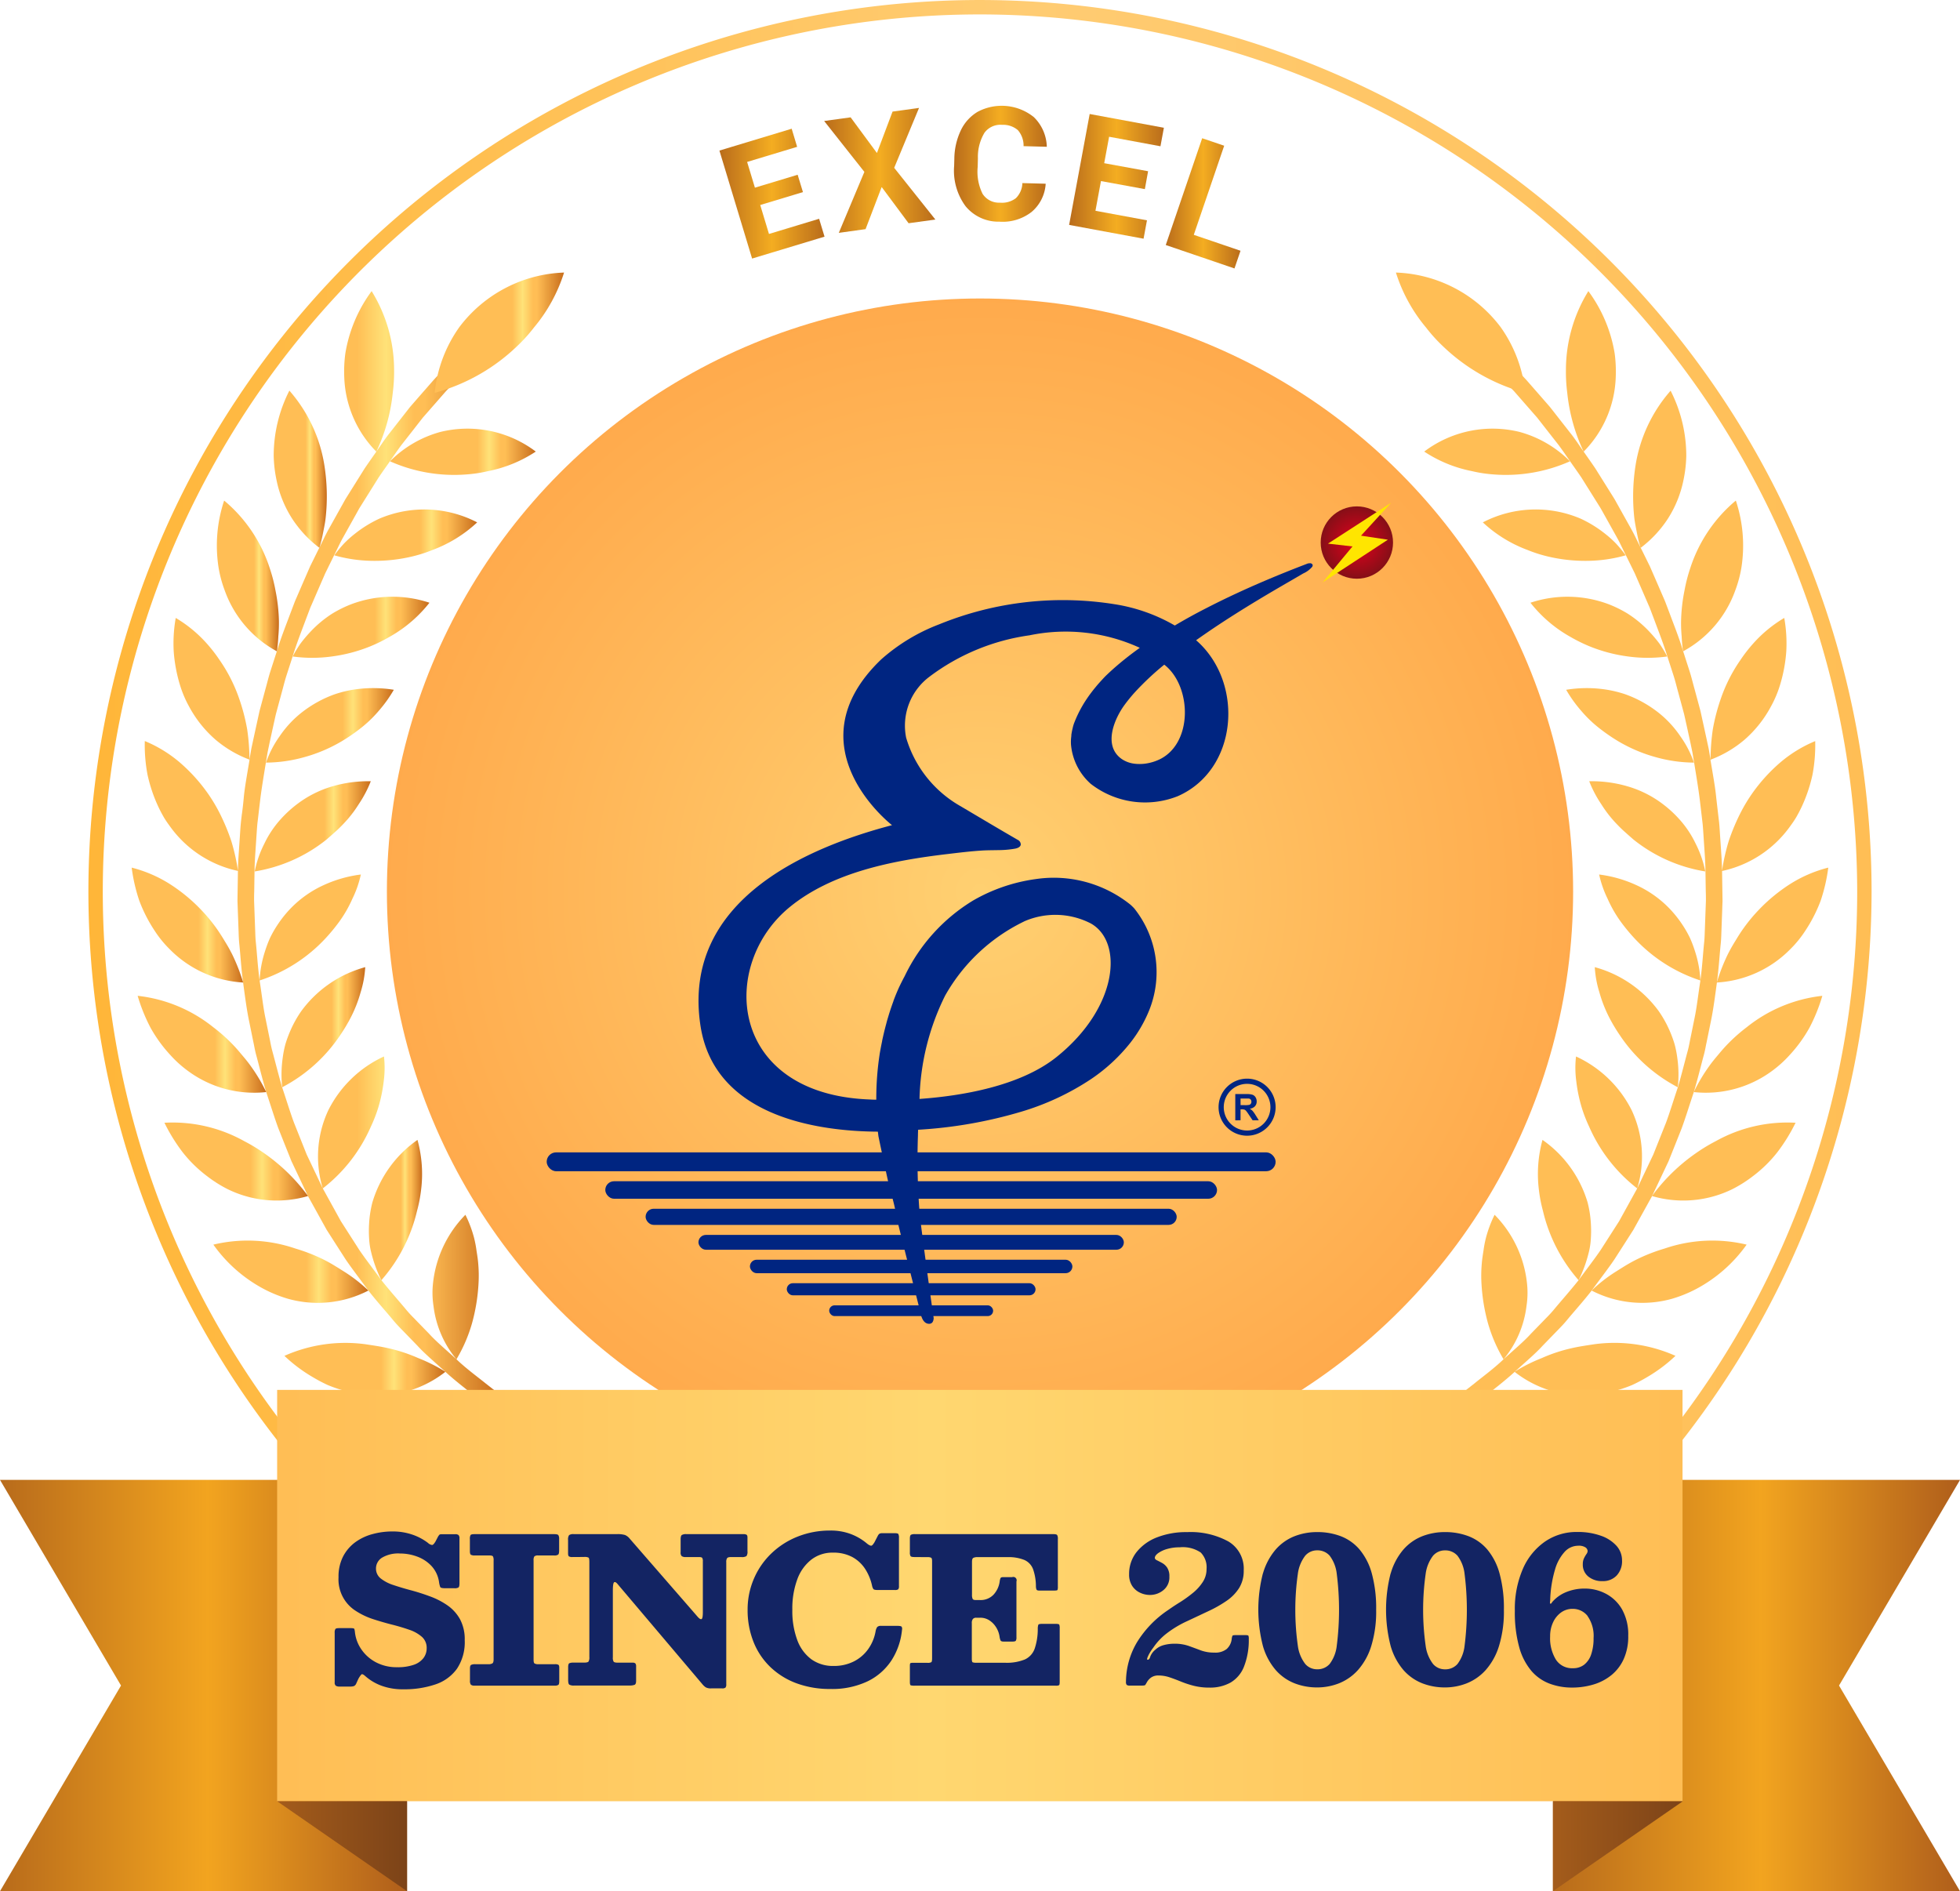 <svg xmlns="http://www.w3.org/2000/svg" xmlns:xlink="http://www.w3.org/1999/xlink" width="97.419" height="94" viewBox="0 0 97.419 94">
  <defs>
    <linearGradient id="linear-gradient" y1="0.5" x2="1" y2="0.5" gradientUnits="objectBoundingBox">
      <stop offset="0" stop-color="#ffbe55"/>
      <stop offset="0.46" stop-color="#ffbe55"/>
      <stop offset="0.6" stop-color="#ffbe55"/>
      <stop offset="0.68" stop-color="#ffe278"/>
      <stop offset="0.76" stop-color="#ffbe55"/>
      <stop offset="0.79" stop-color="#ffbe55"/>
      <stop offset="1" stop-color="#c86d1b"/>
    </linearGradient>
    <linearGradient id="linear-gradient-17" x1="5.249" y1="0.5" x2="6.249" y2="0.5" xlink:href="#linear-gradient"/>
    <linearGradient id="linear-gradient-18" x1="2.141" y1="0.5" x2="3.141" y2="0.5" xlink:href="#linear-gradient"/>
    <linearGradient id="linear-gradient-19" x1="4.492" y1="0.5" x2="5.492" y2="0.5" xlink:href="#linear-gradient"/>
    <linearGradient id="linear-gradient-20" x1="17.086" y1="0.5" x2="18.086" y2="0.5" xlink:href="#linear-gradient"/>
    <linearGradient id="linear-gradient-21" x1="4.089" y1="0.5" x2="5.089" y2="0.5" xlink:href="#linear-gradient"/>
    <linearGradient id="linear-gradient-22" x1="4.032" y1="0.5" x2="5.032" y2="0.5" xlink:href="#linear-gradient"/>
    <linearGradient id="linear-gradient-23" x1="9.094" y1="0.5" x2="10.094" y2="0.5" xlink:href="#linear-gradient"/>
    <linearGradient id="linear-gradient-24" x1="4.39" y1="0.5" x2="5.39" y2="0.5" xlink:href="#linear-gradient"/>
    <linearGradient id="linear-gradient-25" x1="6.375" y1="0.5" x2="7.375" y2="0.5" xlink:href="#linear-gradient"/>
    <linearGradient id="linear-gradient-26" x1="6.059" y1="0.5" x2="7.059" y2="0.5" xlink:href="#linear-gradient"/>
    <linearGradient id="linear-gradient-27" x1="9.841" y1="0.5" x2="10.841" y2="0.5" xlink:href="#linear-gradient"/>
    <linearGradient id="linear-gradient-28" x1="13.426" y1="0.5" x2="14.426" y2="0.5" xlink:href="#linear-gradient"/>
    <linearGradient id="linear-gradient-29" x1="6.119" y1="0.5" x2="7.119" y2="0.5" xlink:href="#linear-gradient"/>
    <linearGradient id="linear-gradient-30" x1="7.143" y1="0.5" x2="8.143" y2="0.5" xlink:href="#linear-gradient"/>
    <linearGradient id="linear-gradient-31" x1="6.482" y1="0.5" x2="7.482" y2="0.5" xlink:href="#linear-gradient"/>
    <linearGradient id="linear-gradient-32" x1="8.606" y1="0.5" x2="9.606" y2="0.5" xlink:href="#linear-gradient"/>
    <radialGradient id="radial-gradient" cx="0.5" cy="0.5" r="0.5" gradientTransform="translate(0)" gradientUnits="objectBoundingBox">
      <stop offset="0" stop-color="#ffd071"/>
      <stop offset="1" stop-color="#ffaa4c"/>
    </radialGradient>
    <linearGradient id="linear-gradient-33" y1="0.5" x2="1" y2="0.5" gradientUnits="objectBoundingBox">
      <stop offset="0" stop-color="#ffb639"/>
      <stop offset="0.526" stop-color="#ffcc73"/>
      <stop offset="1" stop-color="#ffbe55"/>
    </linearGradient>
    <linearGradient id="linear-gradient-34" y1="0.5" x2="1" y2="0.5" gradientUnits="objectBoundingBox">
      <stop offset="0" stop-color="#b96c1b"/>
      <stop offset="0.5" stop-color="#f4ad21"/>
      <stop offset="1" stop-color="#b96c1b"/>
    </linearGradient>
    <linearGradient id="linear-gradient-39" y1="0.5" x2="1" y2="0.5" gradientUnits="objectBoundingBox">
      <stop offset="0" stop-color="#b86b1b"/>
      <stop offset="0.511" stop-color="#f2a41f"/>
      <stop offset="1" stop-color="#af5e1b"/>
    </linearGradient>
    <linearGradient id="linear-gradient-41" y1="0.5" x2="1" y2="0.5" gradientUnits="objectBoundingBox">
      <stop offset="0" stop-color="#ffbe55"/>
      <stop offset="0.465" stop-color="#ffd770"/>
      <stop offset="1" stop-color="#ffbe55"/>
    </linearGradient>
    <linearGradient id="linear-gradient-42" y1="0.5" x2="1" y2="0.5" gradientUnits="objectBoundingBox">
      <stop offset="0" stop-color="#a45c1b"/>
      <stop offset="1" stop-color="#7c4318"/>
    </linearGradient>
    <radialGradient id="radial-gradient-2" cx="0.5" cy="0.5" r="0.5" gradientUnits="objectBoundingBox">
      <stop offset="0" stop-color="#e4001d"/>
      <stop offset="1" stop-color="#850f17"/>
    </radialGradient>
  </defs>
  <g id="Group_890" data-name="Group 890" transform="translate(-285.075 -166.536)">
    <g id="Group_891" data-name="Group 891" transform="translate(291.62 180.083)">
      <g id="Group_890-2" data-name="Group 890" transform="translate(0 0.928)">
        <path id="Path_1327" data-name="Path 1327" d="M330.786,355.087a5.521,5.521,0,0,0,1.736-.92,8.175,8.175,0,0,0-1.351-.68A7.831,7.831,0,0,0,329.7,353c-.371-.088-.76-.141-1.138-.2a7.449,7.449,0,0,0-4.043.575,7.55,7.55,0,0,0,1.395,1.049,7.889,7.889,0,0,0,.755.4,6.416,6.416,0,0,0,.807.277,6.645,6.645,0,0,0,1.191.219A5.247,5.247,0,0,0,330.786,355.087Z" transform="translate(-316.927 -300.459)" fill="url(#linear-gradient)"/>
        <path id="Path_1328" data-name="Path 1328" d="M320.645,260a7.547,7.547,0,0,0,.773-1.787,9.255,9.255,0,0,0,.322-1.941,6.806,6.806,0,0,0-.012-1.019c-.017-.226-.052-.44-.086-.656a5.77,5.77,0,0,0-.122-.637,6.049,6.049,0,0,0-.43-1.143,5.711,5.711,0,0,0-1.617,3.473,4.279,4.279,0,0,0,.032,1.063A5.09,5.09,0,0,0,320.645,260c-.5-.457-1.021-.894-1.362-1.273l-.591-.608-.162-.167a6.043,6.043,0,0,1-.414-.453c-.324-.391-.778-.9-1.2-1.43-.4-.548-.815-1.084-1.1-1.505l-.457-.713-.457-.713-.9-1.631a7.865,7.865,0,0,0,2.388-3.068,7.167,7.167,0,0,0,.373-.962,7.523,7.523,0,0,0,.266-1.287,4.985,4.985,0,0,0,.014-1.241,5.806,5.806,0,0,0-2.764,2.667,5.421,5.421,0,0,0-.278,3.89l-.8-1.685-.314-.787-.314-.788c-.179-.476-.376-1.126-.593-1.769-.191-.651-.352-1.311-.487-1.8-.066-.246-.1-.456-.13-.6l-.047-.229-.169-.832c-.106-.5-.18-1.174-.286-1.845a7.737,7.737,0,0,0,3.282-2.1,9.036,9.036,0,0,0,.661-.8,6.143,6.143,0,0,0,.668-1.159,5.31,5.31,0,0,0,.422-1.207,6.277,6.277,0,0,0-1.851.528,5.388,5.388,0,0,0-1.625,1.142,5.7,5.7,0,0,0-.671.838,5.572,5.572,0,0,0-.367.643,6.109,6.109,0,0,0-.256.681,5.554,5.554,0,0,0-.263,1.435h0c-.091-.673-.13-1.353-.183-1.859-.028-.253-.03-.466-.036-.614l-.009-.233-.031-.849-.015-.412c0-.146,0-.3.007-.459.005-.319.01-.659.015-1s.024-.679.046-1,.041-.615.058-.869.031-.466.052-.614l.027-.232s.039-.338.1-.845.172-1.177.282-1.848l.083-.5.1-.481.186-.851c.056-.249.1-.458.135-.6l.061-.226.222-.821c.07-.245.137-.536.234-.839l.307-.951c.2-.652.451-1.283.628-1.762l.218-.577c.052-.139.09-.216.09-.216l.338-.78.348-.8.442-.9c.154-.3.293-.614.45-.892l.424-.761.3-.538c.072-.13.116-.2.116-.2l.451-.72.462-.738c.177-.265.376-.54.57-.82s.386-.56.576-.815l.537-.685.523-.669.559-.639.573-.655c.214-.236,1.848-1.84,2.036-2.012l.627-.571-.539-.627-.644.586-.66.6c-.235.226-.474.48-.719.727s-.492.494-.711.736l-.587.671-.572.656-.536.685-.549.7c-.2.261-.389.55-.59.834a8.951,8.951,0,0,0,.817-2.931,8.17,8.17,0,0,0,.065-1.137,7.464,7.464,0,0,0-1.115-3.911,7.154,7.154,0,0,0-1.308,3.1,6.752,6.752,0,0,0-.052,1.2,5.518,5.518,0,0,0,1.594,3.678c-.2.286-.4.568-.583.839l-.473.755-.461.737s-.045.074-.118.208l-.307.55-.434.778c-.16.284-.3.6-.46.911l-.452.916-.356.816-.346.8s-.038.079-.091.221l-.223.589c-.181.489-.441,1.134-.641,1.8l-.313.972c-.1.31-.169.607-.24.857l-.227.839-.062.231c-.039.147-.081.36-.138.614l-.19.87-.105.491-.086.512h0a10.741,10.741,0,0,0-.114-1.5,9.659,9.659,0,0,0-.386-1.493,7.8,7.8,0,0,0-1-1.976,7.322,7.322,0,0,0-.633-.812,6.484,6.484,0,0,0-1.532-1.259,7.211,7.211,0,0,0-.1,1.673,7.547,7.547,0,0,0,.3,1.626,5.5,5.5,0,0,0,.461,1.1,5.861,5.861,0,0,0,1.308,1.645,5.7,5.7,0,0,0,1.7,1c-.113.686-.241,1.369-.288,1.889s-.1.863-.1.863-.01.086-.028.237-.037.367-.053.628-.038.564-.059.889-.049.672-.047,1.02h0a10.221,10.221,0,0,0-.328-1.466,10.38,10.38,0,0,0-.594-1.423,8.031,8.031,0,0,0-.589-.977,8.429,8.429,0,0,0-1.421-1.555,6.523,6.523,0,0,0-1.7-1.031,7.923,7.923,0,0,0,.135,1.673,7.6,7.6,0,0,0,.528,1.573c.084.179.175.355.273.525s.218.337.337.5a5.593,5.593,0,0,0,3.356,2.185c-.005.348-.011.7-.016,1.021l-.007.47c.006.149.011.29.015.421l.032.869.009.239c.006.152.009.37.037.629.053.519.094,1.214.187,1.9s.185,1.38.293,1.891l.174.853.048.235c.034.148.066.364.134.616.137.5.3,1.181.5,1.849.222.66.426,1.327.609,1.816l.322.81.324.809.82,1.733.929,1.677.47.734.471.733c.292.434.72.986,1.13,1.549.429.55.9,1.069,1.23,1.471.165.2.32.357.426.466l.167.172.607.625c.351.389.885.839,1.4,1.309s1.071.891,1.479,1.218l.686.537.488-.668-.667-.523C321.687,260.868,321.136,260.469,320.645,260Z" transform="translate(-304.503 -206.913)" fill="url(#linear-gradient)"/>
        <path id="Path_1329" data-name="Path 1329" d="M320.517,339.672q-.334-.191-.695-.353a8.729,8.729,0,0,0-1.088-.4,7.311,7.311,0,0,0-4.076-.194,7.227,7.227,0,0,0,2.584,2.244,6.56,6.56,0,0,0,1.121.446,5.488,5.488,0,0,0,4-.408,7.525,7.525,0,0,0-1.189-.93C320.952,339.938,320.738,339.8,320.517,339.672Z" transform="translate(-310.598 -291.337)" fill="url(#linear-gradient)"/>
        <path id="Path_1330" data-name="Path 1330" d="M338.814,327.087a6.4,6.4,0,0,0-.176-2.511,5.8,5.8,0,0,0-2.242,3.111,5.375,5.375,0,0,0-.162,1.045,5.9,5.9,0,0,0,0,.734,3.585,3.585,0,0,0,.109.721,6.59,6.59,0,0,0,.5,1.363,7.968,7.968,0,0,0,1.775-3.456A6.9,6.9,0,0,0,338.814,327.087Z" transform="translate(-324.433 -282.394)" fill="url(#linear-gradient)"/>
        <path id="Path_1331" data-name="Path 1331" d="M315.011,325.814a9.253,9.253,0,0,0-2.179-2.126,8.488,8.488,0,0,0-.989-.6,7.3,7.3,0,0,0-3.969-.916,8.793,8.793,0,0,0,.907,1.468,6.52,6.52,0,0,0,1.212,1.186,6.4,6.4,0,0,0,1.014.642A5.528,5.528,0,0,0,315.011,325.814Z" transform="translate(-306.246 -280.842)" fill="url(#linear-gradient)"/>
        <path id="Path_1332" data-name="Path 1332" d="M309.3,307.488a7.7,7.7,0,0,0-.519-.574,8.277,8.277,0,0,0-.867-.756,7.27,7.27,0,0,0-3.754-1.557,8.649,8.649,0,0,0,.638,1.582,6.989,6.989,0,0,0,.988,1.362,5.736,5.736,0,0,0,.889.8,5.536,5.536,0,0,0,3.876,1.04,8.6,8.6,0,0,0-.77-1.294C309.634,307.884,309.466,307.684,309.3,307.488Z" transform="translate(-303.863 -269.58)" fill="url(#linear-gradient)"/>
        <path id="Path_1333" data-name="Path 1333" d="M327.031,303.991a8.347,8.347,0,0,0,.528-.889,6.713,6.713,0,0,0,.48-1.237,5.182,5.182,0,0,0,.226-1.24,5.836,5.836,0,0,0-3.173,2.178,5.57,5.57,0,0,0-.526.931,6.034,6.034,0,0,0-.26.692,5.036,5.036,0,0,0-.143.712,5.9,5.9,0,0,0-.025,1.457A7.817,7.817,0,0,0,327.031,303.991Z" transform="translate(-316.657 -267.029)" fill="url(#linear-gradient)"/>
        <path id="Path_1334" data-name="Path 1334" d="M304.471,289.959a5.439,5.439,0,0,0,.752.924,5.563,5.563,0,0,0,3.651,1.654,9.464,9.464,0,0,0-.547-1.4q-.171-.341-.379-.672c-.132-.22-.268-.437-.421-.648a8.087,8.087,0,0,0-.731-.881,8.386,8.386,0,0,0-1.631-1.334,6.553,6.553,0,0,0-1.833-.776,8.542,8.542,0,0,0,.379,1.646A7.439,7.439,0,0,0,304.471,289.959Z" transform="translate(-303.332 -258.177)" fill="url(#linear-gradient)"/>
        <path id="Path_1335" data-name="Path 1335" d="M324.338,277.4q.2-.175.375-.357a6.022,6.022,0,0,0,.838-1.057,5.811,5.811,0,0,0,.6-1.142,6.315,6.315,0,0,0-1.912.255,5.374,5.374,0,0,0-1.773.9,5.776,5.776,0,0,0-.792.731,5.037,5.037,0,0,0-.814,1.218,5.3,5.3,0,0,0-.478,1.379,7.661,7.661,0,0,0,3.565-1.582C324.082,277.628,324.212,277.514,324.338,277.4Z" transform="translate(-314.267 -250.488)" fill="url(#linear-gradient)"/>
        <path id="Path_1336" data-name="Path 1336" d="M325.709,264.582a8.877,8.877,0,0,0,.859-.584,6.093,6.093,0,0,0,.987-.93,6.6,6.6,0,0,0,.751-1.049,6.327,6.327,0,0,0-1.931-.018,5.821,5.821,0,0,0-.965.227,5.644,5.644,0,0,0-.915.41,5.813,5.813,0,0,0-.892.611,5.248,5.248,0,0,0-.979,1.09,5.152,5.152,0,0,0-.671,1.3,7.248,7.248,0,0,0,1.922-.277A7.6,7.6,0,0,0,325.709,264.582Z" transform="translate(-315.277 -242.209)" fill="url(#linear-gradient)"/>
        <path id="Path_1337" data-name="Path 1337" d="M318.23,241.928a8.578,8.578,0,0,0-.173-1.533,7.888,7.888,0,0,0-.284-1.1,7.3,7.3,0,0,0-2.265-3.359,7.084,7.084,0,0,0-.282,3.3,5.926,5.926,0,0,0,.305,1.152,5.571,5.571,0,0,0,2.6,3.042c.036-.246.059-.5.07-.747A7.179,7.179,0,0,0,318.23,241.928Z" transform="translate(-310.912 -225.531)" fill="url(#linear-gradient)"/>
        <path id="Path_1338" data-name="Path 1338" d="M325.6,227.047a9.9,9.9,0,0,0-.067-2.675A7.366,7.366,0,0,0,323.8,220.7a7.126,7.126,0,0,0-.779,3.238,6.45,6.45,0,0,0,.136,1.189,5.61,5.61,0,0,0,.789,1.95,5.74,5.74,0,0,0,1.347,1.437,7.331,7.331,0,0,0,.178-.729C325.518,227.541,325.571,227.3,325.6,227.047Z" transform="translate(-315.962 -215.76)" fill="url(#linear-gradient)"/>
        <path id="Path_1339" data-name="Path 1339" d="M328.6,249.629a5.846,5.846,0,0,0-.972.477,5.649,5.649,0,0,0-1.121.942,6.651,6.651,0,0,0-.471.565,6.506,6.506,0,0,0-.375.624,7.147,7.147,0,0,0,1.94,0,7.742,7.742,0,0,0,1.929-.509,7.823,7.823,0,0,0,.929-.458,6.669,6.669,0,0,0,2-1.705A5.82,5.82,0,0,0,328.6,249.629Z" transform="translate(-317.659 -234.082)" fill="url(#linear-gradient)"/>
        <path id="Path_1340" data-name="Path 1340" d="M343,228.234a6.522,6.522,0,0,0,1.012-.157,6.6,6.6,0,0,0,2.387-.975,5.632,5.632,0,0,0-4.745-.975,5.622,5.622,0,0,0-2.5,1.458A7.838,7.838,0,0,0,343,228.234Z" transform="translate(-326.314 -219.132)" fill="url(#linear-gradient)"/>
        <path id="Path_1341" data-name="Path 1341" d="M338.525,237.809a5.7,5.7,0,0,0-4.852-.189,5.931,5.931,0,0,0-1.243.769,5,5,0,0,0-.544.493,6.707,6.707,0,0,0-.462.564,7.2,7.2,0,0,0,1.922.275,8.065,8.065,0,0,0,1.978-.224,6.837,6.837,0,0,0,.981-.317A6.63,6.63,0,0,0,338.525,237.809Z" transform="translate(-321.353 -226.32)" fill="url(#linear-gradient)"/>
      </g>
      <path id="Path_1342" data-name="Path 1342" d="M349.439,207.98a7.846,7.846,0,0,0,.83-.919,7.986,7.986,0,0,0,1.5-2.736,6.813,6.813,0,0,0-5.2,2.705,6.807,6.807,0,0,0-1.231,3.274A9.483,9.483,0,0,0,349.439,207.98Z" transform="translate(-330.278 -204.325)" fill="url(#linear-gradient)"/>
    </g>
    <g id="Group_893" data-name="Group 893" transform="translate(354.46 180.083)">
      <g id="Group_892" data-name="Group 892" transform="translate(1.405 0.928)">
        <path id="Path_1343" data-name="Path 1343" d="M496.791,355.087a5.52,5.52,0,0,1-1.736-.92,8.173,8.173,0,0,1,1.351-.68,7.832,7.832,0,0,1,1.467-.488c.371-.088.76-.141,1.138-.2a7.449,7.449,0,0,1,4.043.575,7.552,7.552,0,0,1-1.395,1.049,7.89,7.89,0,0,1-.755.4,6.409,6.409,0,0,1-.807.277,6.645,6.645,0,0,1-1.191.219A5.246,5.246,0,0,1,496.791,355.087Z" transform="translate(-490.567 -300.459)" fill="url(#linear-gradient-17)"/>
        <path id="Path_1344" data-name="Path 1344" d="M489.717,260a7.547,7.547,0,0,1-.773-1.787,9.255,9.255,0,0,1-.322-1.941,6.806,6.806,0,0,1,.012-1.019c.017-.226.052-.44.086-.656a5.756,5.756,0,0,1,.122-.637,6.045,6.045,0,0,1,.43-1.143,5.711,5.711,0,0,1,1.617,3.473,4.279,4.279,0,0,1-.032,1.063A5.09,5.09,0,0,1,489.717,260c.5-.457,1.021-.894,1.362-1.273l.591-.608.162-.167a6.069,6.069,0,0,0,.414-.453c.324-.391.778-.9,1.2-1.43.4-.548.815-1.084,1.1-1.505l.457-.713.457-.713.9-1.631a7.865,7.865,0,0,1-2.388-3.068,7.167,7.167,0,0,1-.373-.962,7.523,7.523,0,0,1-.266-1.287,4.985,4.985,0,0,1-.014-1.241,5.806,5.806,0,0,1,2.764,2.667,5.422,5.422,0,0,1,.278,3.89l.8-1.685.314-.787.314-.788c.179-.476.376-1.126.593-1.769.191-.651.352-1.311.487-1.8.066-.246.1-.456.13-.6l.047-.229.169-.832c.106-.5.18-1.174.286-1.845a7.737,7.737,0,0,1-3.282-2.1,9.015,9.015,0,0,1-.661-.8,6.143,6.143,0,0,1-.668-1.159,5.31,5.31,0,0,1-.422-1.207,6.278,6.278,0,0,1,1.851.528,5.387,5.387,0,0,1,1.625,1.142,5.712,5.712,0,0,1,.671.838,5.581,5.581,0,0,1,.367.643,6.121,6.121,0,0,1,.256.681,5.552,5.552,0,0,1,.263,1.435h0c.091-.673.13-1.353.183-1.859.028-.253.03-.466.036-.614l.009-.233.031-.849.015-.412c0-.146,0-.3-.007-.459-.005-.319-.01-.659-.015-1s-.024-.679-.046-1-.041-.615-.058-.869-.031-.466-.052-.614l-.027-.232s-.039-.338-.1-.845-.172-1.177-.282-1.848l-.083-.5-.1-.481-.186-.851c-.056-.249-.1-.458-.135-.6l-.061-.226-.222-.821c-.07-.245-.137-.536-.234-.839l-.307-.951c-.2-.652-.451-1.283-.628-1.762l-.218-.577c-.052-.139-.09-.216-.09-.216l-.338-.78-.348-.8-.442-.9c-.154-.3-.293-.614-.45-.892l-.424-.761-.3-.538c-.072-.13-.116-.2-.116-.2l-.451-.72-.462-.738c-.177-.265-.376-.54-.57-.82s-.386-.56-.576-.815l-.537-.685-.523-.669-.559-.639-.573-.655c-.214-.236-1.848-1.84-2.036-2.012l-.627-.571.539-.627.644.586.66.6c.235.226.474.48.719.727s.492.494.711.736l.587.671.572.656.536.685.549.7c.2.261.389.55.59.834a8.951,8.951,0,0,1-.817-2.931,8.17,8.17,0,0,1-.065-1.137,7.464,7.464,0,0,1,1.115-3.911,7.154,7.154,0,0,1,1.308,3.1,6.746,6.746,0,0,1,.052,1.2,5.517,5.517,0,0,1-1.594,3.678c.2.286.4.568.583.839l.473.755.461.737s.045.074.118.208l.307.55.434.778c.16.284.3.6.46.911l.452.916.356.816.346.8s.038.079.091.221l.223.589c.181.489.441,1.134.641,1.8l.313.972c.1.31.169.607.24.857l.227.839.062.231c.039.147.081.36.138.614l.19.87.105.491.086.512h0a10.75,10.75,0,0,1,.114-1.5,9.666,9.666,0,0,1,.386-1.493,7.8,7.8,0,0,1,1-1.976,7.322,7.322,0,0,1,.633-.812,6.484,6.484,0,0,1,1.532-1.259,7.206,7.206,0,0,1,.1,1.673,7.548,7.548,0,0,1-.3,1.626,5.5,5.5,0,0,1-.461,1.1A5.862,5.862,0,0,1,501.7,229.2a5.7,5.7,0,0,1-1.7,1c.113.686.241,1.369.288,1.889l.1.863.028.237c.022.151.037.367.053.628s.038.564.059.889.049.672.047,1.02h0a10.229,10.229,0,0,1,.328-1.466,10.373,10.373,0,0,1,.594-1.423,8.023,8.023,0,0,1,.589-.977,8.428,8.428,0,0,1,1.421-1.555,6.522,6.522,0,0,1,1.7-1.031,7.927,7.927,0,0,1-.135,1.673,7.6,7.6,0,0,1-.528,1.573c-.084.179-.175.355-.273.525s-.218.337-.337.5a5.593,5.593,0,0,1-3.356,2.185c.005.348.011.7.016,1.021l.007.47c-.006.149-.011.29-.015.421l-.032.869-.009.239c-.006.152-.009.37-.037.629-.053.519-.094,1.214-.187,1.9s-.185,1.38-.293,1.891l-.174.853-.048.235c-.034.148-.066.364-.134.616-.137.5-.3,1.181-.5,1.849-.222.66-.426,1.327-.609,1.816l-.322.81-.324.809-.82,1.733-.929,1.677-.47.734-.471.733c-.292.434-.72.986-1.13,1.549-.429.55-.9,1.069-1.23,1.471-.165.2-.32.357-.426.466l-.167.172-.607.625c-.351.389-.885.839-1.4,1.309s-1.071.891-1.479,1.218l-.686.537-.488-.668.667-.523C488.675,260.868,489.226,260.469,489.717,260Z" transform="translate(-485.775 -206.913)" fill="url(#linear-gradient-18)"/>
        <path id="Path_1345" data-name="Path 1345" d="M507.586,339.672q.334-.191.695-.353a8.729,8.729,0,0,1,1.088-.4,7.311,7.311,0,0,1,4.076-.194,7.227,7.227,0,0,1-2.584,2.244,6.561,6.561,0,0,1-1.121.446,5.488,5.488,0,0,1-4-.408,7.523,7.523,0,0,1,1.189-.93C507.15,339.938,507.364,339.8,507.586,339.672Z" transform="translate(-497.421 -291.337)" fill="url(#linear-gradient-19)"/>
        <path id="Path_1346" data-name="Path 1346" d="M498.362,327.087a6.4,6.4,0,0,1,.176-2.511,5.8,5.8,0,0,1,2.242,3.111,5.382,5.382,0,0,1,.162,1.045,5.9,5.9,0,0,1,0,.734,3.589,3.589,0,0,1-.109.721,6.592,6.592,0,0,1-.5,1.363,7.968,7.968,0,0,1-1.775-3.456A6.892,6.892,0,0,1,498.362,327.087Z" transform="translate(-492.66 -282.394)" fill="url(#linear-gradient-20)"/>
        <path id="Path_1347" data-name="Path 1347" d="M514.109,325.814a9.255,9.255,0,0,1,2.179-2.126,8.491,8.491,0,0,1,.989-.6,7.3,7.3,0,0,1,3.969-.916,8.789,8.789,0,0,1-.907,1.468,6.521,6.521,0,0,1-1.212,1.186,6.4,6.4,0,0,1-1.014.642A5.528,5.528,0,0,1,514.109,325.814Z" transform="translate(-502.79 -280.842)" fill="url(#linear-gradient-21)"/>
        <path id="Path_1348" data-name="Path 1348" d="M521.151,307.488a7.7,7.7,0,0,1,.519-.574,8.271,8.271,0,0,1,.867-.756,7.27,7.27,0,0,1,3.754-1.557,8.648,8.648,0,0,1-.638,1.582,6.991,6.991,0,0,1-.988,1.362,5.736,5.736,0,0,1-.889.8,5.536,5.536,0,0,1-3.876,1.04,8.6,8.6,0,0,1,.77-1.294C520.817,307.884,520.985,307.684,521.151,307.488Z" transform="translate(-506.504 -269.58)" fill="url(#linear-gradient-22)"/>
        <path id="Path_1349" data-name="Path 1349" d="M507.412,303.991a8.358,8.358,0,0,1-.528-.889,6.715,6.715,0,0,1-.48-1.237,5.182,5.182,0,0,1-.226-1.24,5.836,5.836,0,0,1,3.173,2.178,5.572,5.572,0,0,1,.526.931,6.04,6.04,0,0,1,.26.692,5.027,5.027,0,0,1,.143.712,5.9,5.9,0,0,1,.025,1.457A7.817,7.817,0,0,1,507.412,303.991Z" transform="translate(-497.702 -267.029)" fill="url(#linear-gradient-23)"/>
        <path id="Path_1350" data-name="Path 1350" d="M527.5,289.959a5.434,5.434,0,0,1-.752.924,5.563,5.563,0,0,1-3.651,1.654,9.46,9.46,0,0,1,.547-1.4q.171-.341.379-.672c.132-.22.268-.437.421-.648a8.083,8.083,0,0,1,.731-.881,8.387,8.387,0,0,1,1.631-1.334,6.555,6.555,0,0,1,1.833-.776,8.542,8.542,0,0,1-.379,1.646A7.436,7.436,0,0,1,527.5,289.959Z" transform="translate(-508.557 -258.177)" fill="url(#linear-gradient-24)"/>
        <path id="Path_1351" data-name="Path 1351" d="M507.228,277.4q-.2-.175-.375-.357a6.021,6.021,0,0,1-.838-1.057,5.809,5.809,0,0,1-.6-1.142,6.315,6.315,0,0,1,1.912.255,5.374,5.374,0,0,1,1.773.9,5.778,5.778,0,0,1,.792.731,5.036,5.036,0,0,1,.814,1.218,5.3,5.3,0,0,1,.478,1.379,7.661,7.661,0,0,1-3.565-1.582C507.484,277.628,507.354,277.514,507.228,277.4Z" transform="translate(-497.215 -250.488)" fill="url(#linear-gradient-25)"/>
        <path id="Path_1352" data-name="Path 1352" d="M504.812,264.582a8.873,8.873,0,0,1-.859-.584,6.092,6.092,0,0,1-.987-.93,6.6,6.6,0,0,1-.751-1.049,6.327,6.327,0,0,1,1.931-.018,5.82,5.82,0,0,1,.965.227,5.642,5.642,0,0,1,.915.41,5.812,5.812,0,0,1,.892.611,5.247,5.247,0,0,1,.979,1.09,5.151,5.151,0,0,1,.671,1.3,7.248,7.248,0,0,1-1.922-.277A7.6,7.6,0,0,1,504.812,264.582Z" transform="translate(-495.161 -242.209)" fill="url(#linear-gradient-26)"/>
        <path id="Path_1353" data-name="Path 1353" d="M518.142,241.928a8.581,8.581,0,0,1,.173-1.533,7.884,7.884,0,0,1,.284-1.1,7.3,7.3,0,0,1,2.265-3.359,7.085,7.085,0,0,1,.282,3.3,5.924,5.924,0,0,1-.305,1.152,5.571,5.571,0,0,1-2.6,3.042c-.036-.246-.059-.5-.07-.747A7.2,7.2,0,0,1,518.142,241.928Z" transform="translate(-505.377 -225.531)" fill="url(#linear-gradient-27)"/>
        <path id="Path_1354" data-name="Path 1354" d="M511.549,227.047a9.9,9.9,0,0,1,.067-2.675,7.367,7.367,0,0,1,1.735-3.667,7.127,7.127,0,0,1,.779,3.238,6.45,6.45,0,0,1-.136,1.189,5.609,5.609,0,0,1-.789,1.95,5.738,5.738,0,0,1-1.347,1.437,7.34,7.34,0,0,1-.178-.729C511.633,227.541,511.58,227.3,511.549,227.047Z" transform="translate(-501.106 -215.76)" fill="url(#linear-gradient-28)"/>
        <path id="Path_1355" data-name="Path 1355" d="M501.12,249.629a5.846,5.846,0,0,1,.972.477,5.653,5.653,0,0,1,1.121.942,6.65,6.65,0,0,1,.471.565,6.5,6.5,0,0,1,.375.624,7.147,7.147,0,0,1-1.94,0,7.742,7.742,0,0,1-1.929-.509,7.821,7.821,0,0,1-.929-.458,6.669,6.669,0,0,1-2-1.705A5.82,5.82,0,0,1,501.12,249.629Z" transform="translate(-491.982 -234.082)" fill="url(#linear-gradient-29)"/>
        <path id="Path_1356" data-name="Path 1356" d="M485.934,228.234a6.523,6.523,0,0,1-1.012-.157,6.6,6.6,0,0,1-2.387-.975,5.632,5.632,0,0,1,4.745-.975,5.622,5.622,0,0,1,2.5,1.458A7.839,7.839,0,0,1,485.934,228.234Z" transform="translate(-482.536 -219.132)" fill="url(#linear-gradient-30)"/>
        <path id="Path_1357" data-name="Path 1357" d="M490.658,237.809a5.7,5.7,0,0,1,4.852-.189,5.931,5.931,0,0,1,1.243.769,5,5,0,0,1,.544.493,6.707,6.707,0,0,1,.462.564,7.2,7.2,0,0,1-1.922.275,8.065,8.065,0,0,1-1.978-.224,6.835,6.835,0,0,1-.981-.317A6.629,6.629,0,0,1,490.658,237.809Z" transform="translate(-487.746 -226.32)" fill="url(#linear-gradient-31)"/>
      </g>
      <path id="Path_1358" data-name="Path 1358" d="M480.945,207.98a7.843,7.843,0,0,1-.83-.919,7.987,7.987,0,0,1-1.5-2.736,6.814,6.814,0,0,1,5.2,2.705,6.807,6.807,0,0,1,1.231,3.274A9.483,9.483,0,0,1,480.945,207.98Z" transform="translate(-478.618 -204.325)" fill="url(#linear-gradient-32)"/>
    </g>
    <circle id="Ellipse_76" data-name="Ellipse 76" cx="29.48" cy="29.48" r="29.48" transform="translate(304.305 181.372)" fill="url(#radial-gradient)"/>
    <g id="Group_894" data-name="Group 894" transform="translate(289.469 166.536)">
      <path id="Path_1359" data-name="Path 1359" d="M341.648,255.167a44.315,44.315,0,1,1,44.315-44.315A44.365,44.365,0,0,1,341.648,255.167Zm0-87.914a43.6,43.6,0,1,0,43.6,43.6A43.647,43.647,0,0,0,341.648,167.253Z" transform="translate(-297.333 -166.536)" fill="url(#linear-gradient-33)"/>
    </g>
    <g id="Group_895" data-name="Group 895" transform="translate(320.835 171.793)">
      <path id="Path_1360" data-name="Path 1360" d="M388.974,187.531l-2.123.642.435,1.438,2.492-.754.269.889-3.6,1.088-1.624-5.367,3.591-1.086.271.9-2.485.751.387,1.279,2.124-.642Z" transform="translate(-384.825 -183.24)" fill="url(#linear-gradient-34)"/>
      <path id="Path_1361" data-name="Path 1361" d="M401.966,183.741l.776-2.059,1.316-.182-1.235,2.978,2.047,2.57-1.331.184-1.338-1.8-.8,2.093-1.331.185,1.272-3.03-2-2.53,1.316-.182Z" transform="translate(-394.139 -181.393)" fill="url(#linear-gradient-34)"/>
      <path id="Path_1362" data-name="Path 1362" d="M421.906,185.076a1.985,1.985,0,0,1-.706,1.407,2.345,2.345,0,0,1-1.6.479,2.11,2.11,0,0,1-1.677-.77,2.974,2.974,0,0,1-.566-2.009l.009-.342a3.368,3.368,0,0,1,.322-1.417,2.134,2.134,0,0,1,.839-.924,2.545,2.545,0,0,1,2.788.263,2.135,2.135,0,0,1,.647,1.476l-1.155-.03a1.17,1.17,0,0,0-.282-.795,1.118,1.118,0,0,0-.784-.265.982.982,0,0,0-.875.391,2.319,2.319,0,0,0-.328,1.276l-.011.423a2.485,2.485,0,0,0,.241,1.336.964.964,0,0,0,.858.442,1.14,1.14,0,0,0,.8-.224,1.1,1.1,0,0,0,.322-.749Z" transform="translate(-405.692 -181.201)" fill="url(#linear-gradient-34)"/>
      <path id="Path_1363" data-name="Path 1363" d="M437.073,186.066l-2.181-.4-.274,1.477,2.56.474-.169.913-3.7-.685,1.022-5.513,3.688.684-.17.92-2.552-.473-.244,1.314,2.181.4Z" transform="translate(-415.93 -181.923)" fill="url(#linear-gradient-34)"/>
      <path id="Path_1364" data-name="Path 1364" d="M448.094,190.505l2.322.792-.3.879-3.415-1.165,1.81-5.307,1.093.372Z" transform="translate(-424.518 -184.09)" fill="url(#linear-gradient-34)"/>
    </g>
    <g id="Group_897" data-name="Group 897" transform="translate(285.075 240.091)">
      <g id="Group_896" data-name="Group 896">
        <path id="Path_1365" data-name="Path 1365" d="M305.307,392.156H285.075l6.015-10.222-6.015-10.222h20.232Z" transform="translate(-285.075 -371.711)" fill="url(#linear-gradient-39)"/>
      </g>
    </g>
    <g id="Group_899" data-name="Group 899" transform="translate(362.262 240.091)">
      <g id="Group_898" data-name="Group 898" transform="translate(0)">
        <path id="Path_1366" data-name="Path 1366" d="M500.381,392.156h20.232L514.6,381.934l6.015-10.222H500.381Z" transform="translate(-500.381 -371.711)" fill="url(#linear-gradient-39)"/>
      </g>
    </g>
    <g id="Group_901" data-name="Group 901" transform="translate(298.85 235.619)">
      <g id="Group_900" data-name="Group 900" transform="translate(0)">
        <rect id="Rectangle_480" data-name="Rectangle 480" width="69.853" height="20.445" fill="url(#linear-gradient-41)"/>
      </g>
    </g>
    <g id="Group_904" data-name="Group 904" transform="translate(301.711 242.612)">
      <g id="Group_903" data-name="Group 903" transform="translate(0)">
        <g id="Group_902" data-name="Group 902">
          <path id="Path_1367" data-name="Path 1367" d="M336.288,380.573a1.843,1.843,0,0,0-.715-.467,2.445,2.445,0,0,0-.841-.151,1.573,1.573,0,0,0-.9.208.629.629,0,0,0-.3.535.62.62,0,0,0,.238.5,2.028,2.028,0,0,0,.632.326q.394.133.863.258t.941.3a3.791,3.791,0,0,1,.866.442,2.066,2.066,0,0,1,.632.69,2.1,2.1,0,0,1,.238,1.051,2.378,2.378,0,0,1-.387,1.42,2.156,2.156,0,0,1-1.074.778,4.769,4.769,0,0,1-1.581.241,3.039,3.039,0,0,1-1.116-.185,2.548,2.548,0,0,1-.78-.467c-.1-.09-.164-.118-.2-.083a1.121,1.121,0,0,0-.156.234l-.105.231a.23.23,0,0,1-.113.113.66.66,0,0,1-.2.022h-.5a.352.352,0,0,1-.193-.04.2.2,0,0,1-.058-.171V383.9a.342.342,0,0,1,.035-.191q.035-.045.181-.045h.592c.1,0,.161.015.171.045a1.066,1.066,0,0,1,.03.181,1.859,1.859,0,0,0,.326.843,2.012,2.012,0,0,0,.723.633,2.2,2.2,0,0,0,1.049.241,2.412,2.412,0,0,0,.823-.12,1.017,1.017,0,0,0,.484-.337.8.8,0,0,0,.158-.487.725.725,0,0,0-.236-.565,1.835,1.835,0,0,0-.627-.352q-.392-.138-.858-.256t-.936-.271a3.614,3.614,0,0,1-.858-.406,1.851,1.851,0,0,1-.866-1.674,2.187,2.187,0,0,1,.231-1.044,2.054,2.054,0,0,1,.612-.708,2.593,2.593,0,0,1,.859-.4,3.733,3.733,0,0,1,.969-.128,3,3,0,0,1,1,.158,2.7,2.7,0,0,1,.778.414.364.364,0,0,0,.2.1c.048,0,.1-.058.168-.168l.131-.251a.684.684,0,0,1,.065-.088c.017-.019.062-.028.135-.028h.647a.254.254,0,0,1,.171.043.241.241,0,0,1,.045.173v2.229c0,.1-.015.169-.045.2a.358.358,0,0,1-.211.04h-.457c-.144,0-.225-.02-.243-.06a1.138,1.138,0,0,1-.058-.236A1.481,1.481,0,0,0,336.288,380.573Z" transform="translate(-331.48 -378.816)" fill="#132463"/>
          <path id="Path_1368" data-name="Path 1368" d="M353.4,385.478c0,.1.016.162.048.185a.368.368,0,0,0,.2.036h.823a.33.33,0,0,1,.158.028c.032.018.047.065.047.138v.673c0,.1-.014.163-.043.188a.32.32,0,0,1-.193.038h-3.965a.268.268,0,0,1-.194-.048.327.327,0,0,1-.043-.2v-.6c0-.1.018-.157.055-.181a.434.434,0,0,1,.211-.035h.647a.388.388,0,0,0,.2-.041q.062-.04.062-.2v-4.914a.421.421,0,0,0-.03-.2q-.03-.051-.176-.051h-.732a.361.361,0,0,1-.191-.035q-.05-.035-.05-.181v-.6a.369.369,0,0,1,.035-.2c.023-.028.087-.043.19-.043h3.965c.11,0,.179.015.206.047a.349.349,0,0,1,.04.2v.562c0,.111-.016.18-.047.208a.326.326,0,0,1-.2.043h-.793a.269.269,0,0,0-.19.045.322.322,0,0,0-.04.2Z" transform="translate(-343.515 -379.058)" fill="#132463"/>
          <path id="Path_1369" data-name="Path 1369" d="M364.045,380.373a.3.3,0,0,1-.168-.033c-.029-.022-.043-.071-.043-.148v-.662a.385.385,0,0,1,.05-.246.363.363,0,0,1,.236-.05h2.143a1.281,1.281,0,0,1,.4.043.6.6,0,0,1,.236.183l3.383,3.89c.077.087.138.123.183.108s.068-.131.068-.349v-2.53a.283.283,0,0,0-.033-.165c-.022-.027-.073-.04-.153-.04h-.657a.337.337,0,0,1-.206-.045.251.251,0,0,1-.055-.2V379.5c0-.117.019-.191.057-.221a.387.387,0,0,1,.223-.045h2.841a.32.32,0,0,1,.151.028c.033.018.05.064.05.138v.683a.373.373,0,0,1-.05.243.414.414,0,0,1-.251.048h-.522c-.1,0-.16.018-.188.053a.327.327,0,0,0-.043.2v6.068a.251.251,0,0,1-.038.166.24.24,0,0,1-.168.04h-.537a.529.529,0,0,1-.276-.052.8.8,0,0,1-.166-.153l-4.206-4.968c-.08-.1-.142-.13-.183-.1s-.063.167-.063.4v3.333a.365.365,0,0,0,.041.214c.027.032.1.048.206.048h.733a.187.187,0,0,1,.141.04.248.248,0,0,1,.035.156v.707q0,.171-.083.2a.686.686,0,0,1-.239.033h-2.755a.436.436,0,0,1-.246-.045q-.055-.045-.055-.241v-.617c0-.117.02-.186.06-.206a.56.56,0,0,1,.226-.03h.507q.176,0,.218-.051a.386.386,0,0,0,.043-.226v-4.718c0-.127-.013-.2-.038-.223a.437.437,0,0,0-.223-.033Z" transform="translate(-352.235 -379.058)" fill="#132463"/>
          <path id="Path_1370" data-name="Path 1370" d="M389.051,381.127a3.825,3.825,0,0,1,.868-1.252,4.017,4.017,0,0,1,1.305-.834,4.34,4.34,0,0,1,1.621-.3,2.809,2.809,0,0,1,1.039.181,2.749,2.749,0,0,1,.793.472c.09.07.155.1.2.1s.094-.062.161-.166l.181-.351a.271.271,0,0,1,.082-.085.4.4,0,0,1,.158-.02h.587c.1,0,.161.014.181.042a.4.4,0,0,1,.03.2V381.5a.247.247,0,0,1-.035.161.27.27,0,0,1-.171.035h-.863c-.107,0-.173-.015-.2-.045a.441.441,0,0,1-.067-.166,2.5,2.5,0,0,0-.344-.836,1.773,1.773,0,0,0-.64-.592,1.978,1.978,0,0,0-.964-.218,1.706,1.706,0,0,0-1.069.346,2.195,2.195,0,0,0-.7.981,4.19,4.19,0,0,0-.246,1.513,4.142,4.142,0,0,0,.243,1.5,2.079,2.079,0,0,0,.7.959,1.838,1.838,0,0,0,1.112.333,2.171,2.171,0,0,0,.994-.221,1.952,1.952,0,0,0,.718-.612,2.169,2.169,0,0,0,.371-.888.531.531,0,0,1,.082-.216.255.255,0,0,1,.193-.055h.818q.161,0,.2.04a.207.207,0,0,1,.02.156,3.4,3.4,0,0,1-.522,1.518,2.96,2.96,0,0,1-1.192,1.044,4.113,4.113,0,0,1-1.85.379,4.762,4.762,0,0,1-1.667-.279,3.75,3.75,0,0,1-1.3-.8,3.532,3.532,0,0,1-.843-1.245,4.241,4.241,0,0,1-.3-1.618A3.867,3.867,0,0,1,389.051,381.127Z" transform="translate(-368.212 -378.743)" fill="#132463"/>
          <path id="Path_1371" data-name="Path 1371" d="M411.44,380.373q-.146,0-.181-.045a.331.331,0,0,1-.035-.185v-.688c0-.1.018-.167.053-.189a.418.418,0,0,1,.2-.032h6.876q.155,0,.191.045a.356.356,0,0,1,.035.2v2.364a.44.44,0,0,1-.018.166c-.012.02-.065.03-.158.03h-.753c-.073,0-.118-.018-.133-.052a.452.452,0,0,1-.028-.148,2.606,2.606,0,0,0-.14-.858.814.814,0,0,0-.432-.462,2.1,2.1,0,0,0-.858-.141h-1.476a.421.421,0,0,0-.208.038c-.042.025-.063.09-.063.193v1.631a.473.473,0,0,0,.033.215c.021.037.073.055.153.055h.2a.884.884,0,0,0,.69-.273,1.206,1.206,0,0,0,.3-.65.589.589,0,0,1,.04-.163c.017-.035.058-.052.125-.052h.452a.167.167,0,0,1,.216.215v2.776a.3.3,0,0,1-.033.171c-.022.027-.076.04-.163.04h-.442c-.084,0-.135-.019-.153-.058a.7.7,0,0,1-.048-.183,1.194,1.194,0,0,0-.168-.462,1.1,1.1,0,0,0-.336-.349.813.813,0,0,0-.454-.133h-.2a.214.214,0,0,0-.166.06.313.313,0,0,0-.055.211v1.762c0,.11.015.172.045.185a.653.653,0,0,0,.211.02h1.39a2.394,2.394,0,0,0,.989-.163.932.932,0,0,0,.487-.532,3.027,3.027,0,0,0,.156-.981.632.632,0,0,1,.028-.214q.023-.042.188-.043h.678c.1,0,.158.013.173.038a.445.445,0,0,1,.023.183v2.66c0,.094-.01.149-.03.166a.333.333,0,0,1-.171.025H411.46a.748.748,0,0,1-.188-.015c-.032-.01-.048-.065-.048-.166v-.8c0-.084.01-.13.03-.14a.432.432,0,0,1,.151-.015h.688a.36.36,0,0,0,.2-.033c.023-.022.035-.088.035-.2v-4.823c0-.09-.015-.145-.045-.166a.382.382,0,0,0-.186-.03Z" transform="translate(-382.636 -379.058)" fill="#132463"/>
          <path id="Path_1372" data-name="Path 1372" d="M447.042,385.656a1.586,1.586,0,0,1-.668.78,2.08,2.08,0,0,1-1.041.246,3.119,3.119,0,0,1-.781-.09,5.015,5.015,0,0,1-.642-.211q-.294-.121-.564-.211a1.721,1.721,0,0,0-.547-.09.622.622,0,0,0-.354.093.708.708,0,0,0-.223.243c-.033.06-.058.1-.075.128s-.077.038-.181.038h-.582a.257.257,0,0,1-.166-.035.246.246,0,0,1-.035-.161,3.893,3.893,0,0,1,.54-1.945,5.211,5.211,0,0,1,1.563-1.619q.281-.2.607-.4a6.3,6.3,0,0,0,.62-.449,2.329,2.329,0,0,0,.484-.535,1.166,1.166,0,0,0,.191-.65,1.044,1.044,0,0,0-.291-.821,1.593,1.593,0,0,0-1.044-.258,2.188,2.188,0,0,0-.62.082,1.474,1.474,0,0,0-.447.206q-.168.123-.168.238c0,.047.037.088.11.123s.158.079.253.131a.728.728,0,0,1,.251.233.767.767,0,0,1,.108.441.815.815,0,0,1-.3.678,1.041,1.041,0,0,1-.667.236,1.14,1.14,0,0,1-.494-.113.946.946,0,0,1-.389-.339,1.02,1.02,0,0,1-.151-.577,1.734,1.734,0,0,1,.369-1.1,2.391,2.391,0,0,1,1.016-.733,3.975,3.975,0,0,1,1.5-.261,3.918,3.918,0,0,1,2.048.464,1.57,1.57,0,0,1,.763,1.443,1.6,1.6,0,0,1-.226.868,2.2,2.2,0,0,1-.617.635,6.122,6.122,0,0,1-.9.512l-1.062.5a5.193,5.193,0,0,0-1.059.64,3.037,3.037,0,0,0-.627.675,2.331,2.331,0,0,0-.178.264,1.531,1.531,0,0,0-.118.243c-.023.067-.018.1.015.1.054,0,.1-.051.126-.153a.82.82,0,0,1,.246-.339.963.963,0,0,1,.432-.238,2.014,2.014,0,0,1,.517-.067,2.112,2.112,0,0,1,.718.11q.306.11.6.221a1.891,1.891,0,0,0,.673.11.9.9,0,0,0,.617-.181.788.788,0,0,0,.246-.492.515.515,0,0,1,.04-.168c.013-.019.072-.028.176-.028h.447c.1,0,.152.009.166.028a.41.41,0,0,1,.02.173A3.585,3.585,0,0,1,447.042,385.656Z" transform="translate(-401.854 -378.878)" fill="#132463"/>
          <path id="Path_1373" data-name="Path 1373" d="M459.765,381.013a3.172,3.172,0,0,1,.635-1.195,2.431,2.431,0,0,1,.936-.66,3.088,3.088,0,0,1,1.127-.206,3.261,3.261,0,0,1,1.174.206,2.32,2.32,0,0,1,.931.66,3.147,3.147,0,0,1,.61,1.195,6.542,6.542,0,0,1,.215,1.8,5.823,5.823,0,0,1-.243,1.8,3.237,3.237,0,0,1-.66,1.195,2.528,2.528,0,0,1-.941.66,2.954,2.954,0,0,1-1.087.206,3.088,3.088,0,0,1-1.127-.206,2.431,2.431,0,0,1-.936-.66,3.169,3.169,0,0,1-.635-1.195,7.244,7.244,0,0,1,0-3.609ZM461.5,384.6a1.883,1.883,0,0,0,.369.908.773.773,0,0,0,.59.264.8.8,0,0,0,.622-.264,1.829,1.829,0,0,0,.354-.908,14.151,14.151,0,0,0,0-3.568,1.831,1.831,0,0,0-.354-.908.805.805,0,0,0-.622-.264.774.774,0,0,0-.59.264,1.884,1.884,0,0,0-.369.908,12.712,12.712,0,0,0,0,3.568Z" transform="translate(-413.629 -378.878)" fill="#132463"/>
          <path id="Path_1374" data-name="Path 1374" d="M477.474,381.013a3.172,3.172,0,0,1,.635-1.195,2.431,2.431,0,0,1,.936-.66,3.087,3.087,0,0,1,1.127-.206,3.26,3.26,0,0,1,1.174.206,2.32,2.32,0,0,1,.931.66,3.148,3.148,0,0,1,.61,1.195,6.544,6.544,0,0,1,.215,1.8,5.822,5.822,0,0,1-.243,1.8,3.237,3.237,0,0,1-.66,1.195,2.527,2.527,0,0,1-.941.66,2.954,2.954,0,0,1-1.087.206,3.087,3.087,0,0,1-1.127-.206,2.431,2.431,0,0,1-.936-.66,3.169,3.169,0,0,1-.635-1.195,7.243,7.243,0,0,1,0-3.609Zm1.739,3.589a1.886,1.886,0,0,0,.369.908.773.773,0,0,0,.59.264.8.8,0,0,0,.622-.264,1.829,1.829,0,0,0,.354-.908,14.144,14.144,0,0,0,0-3.568,1.831,1.831,0,0,0-.354-.908.805.805,0,0,0-.622-.264.774.774,0,0,0-.59.264,1.888,1.888,0,0,0-.369.908,12.745,12.745,0,0,0,0,3.568Z" transform="translate(-424.989 -378.878)" fill="#132463"/>
          <path id="Path_1375" data-name="Path 1375" d="M498.621,379.716a.6.6,0,0,0-.369-.085.912.912,0,0,0-.668.3,2.213,2.213,0,0,0-.482.888,5.943,5.943,0,0,0-.236,1.428c0,.087-.008.15-.013.189s0,.063.018.073.039,0,.058-.028a.669.669,0,0,1,.1-.123,1.828,1.828,0,0,1,.665-.437,2.4,2.4,0,0,1,.891-.161,2.237,2.237,0,0,1,1.051.259,2,2,0,0,1,.8.778,2.553,2.553,0,0,1,.306,1.312,2.715,2.715,0,0,1-.226,1.157,2.2,2.2,0,0,1-.615.8,2.585,2.585,0,0,1-.893.464,3.7,3.7,0,0,1-1.062.151,3.156,3.156,0,0,1-1.124-.2,2.23,2.23,0,0,1-.9-.637,3.1,3.1,0,0,1-.6-1.175,6.484,6.484,0,0,1-.216-1.807,5,5,0,0,1,.4-2.083,3.192,3.192,0,0,1,1.1-1.355,2.763,2.763,0,0,1,1.6-.477,3.4,3.4,0,0,1,1.169.184,1.86,1.86,0,0,1,.78.5,1.077,1.077,0,0,1,.279.73,1.042,1.042,0,0,1-.266.75.932.932,0,0,1-.708.279,1.065,1.065,0,0,1-.7-.226.75.75,0,0,1-.276-.612.671.671,0,0,1,.06-.3,1.561,1.561,0,0,1,.12-.206.275.275,0,0,0,.06-.151A.243.243,0,0,0,498.621,379.716Zm.1,3.405a.933.933,0,0,0-.75-.353.962.962,0,0,0-.56.175,1.231,1.231,0,0,0-.4.485,1.6,1.6,0,0,0-.151.71,2.031,2.031,0,0,0,.289,1.157.953.953,0,0,0,.841.424.888.888,0,0,0,.565-.178,1.087,1.087,0,0,0,.346-.512,2.434,2.434,0,0,0,.118-.806A1.708,1.708,0,0,0,498.716,383.121Z" transform="translate(-436.449 -378.878)" fill="#132463"/>
        </g>
      </g>
    </g>
    <g id="Group_909" data-name="Group 909" transform="translate(298.85 256.064)">
      <g id="Group_906" data-name="Group 906" transform="translate(0 0)">
        <g id="Group_905" data-name="Group 905">
          <path id="Path_1376" data-name="Path 1376" d="M323.5,416.265l6.456,4.472v-4.472Z" transform="translate(-323.5 -416.265)" fill="url(#linear-gradient-42)"/>
        </g>
      </g>
      <g id="Group_908" data-name="Group 908" transform="translate(63.412 0)">
        <g id="Group_907" data-name="Group 907">
          <path id="Path_1377" data-name="Path 1377" d="M506.837,416.265l-6.456,4.472v-4.472Z" transform="translate(-500.381 -416.265)" fill="url(#linear-gradient-42)"/>
        </g>
      </g>
    </g>
    <g id="Group_914" data-name="Group 914" transform="translate(312.247 191.523)">
      <g id="Group_910" data-name="Group 910" transform="translate(38.471)">
        <circle id="Ellipse_77" data-name="Ellipse 77" cx="1.798" cy="1.798" r="1.798" transform="translate(0 0.182)" fill="url(#radial-gradient-2)"/>
        <path id="Path_1378" data-name="Path 1378" d="M468.708,238.267l3.141-2.033-1.5,1.638,1.335.2-3.245,2.125,1.487-1.79Z" transform="translate(-468.345 -236.234)" fill="#ffe500" fill-rule="evenodd"/>
      </g>
      <g id="Group_913" data-name="Group 913" transform="translate(33.395 28.626)">
        <g id="Group_911" data-name="Group 911" transform="translate(0.831 0.765)">
          <path id="Path_1379" data-name="Path 1379" d="M456.339,319.523v-1.306h.555a.944.944,0,0,1,.3.035.3.3,0,0,1,.152.125.377.377,0,0,1,.057.205.345.345,0,0,1-.087.243.413.413,0,0,1-.258.121.614.614,0,0,1,.141.109,1.56,1.56,0,0,1,.15.212l.159.255H457.2l-.191-.284a1.9,1.9,0,0,0-.139-.192.2.2,0,0,0-.079-.054.427.427,0,0,0-.133-.015H456.6v.545Zm.263-.754h.2a1.033,1.033,0,0,0,.237-.016.145.145,0,0,0,.074-.056.168.168,0,0,0,.027-.1.157.157,0,0,0-.035-.106.162.162,0,0,0-.1-.051q-.032,0-.193,0H456.6Z" transform="translate(-456.339 -318.217)" fill="#002581"/>
        </g>
        <g id="Group_912" data-name="Group 912">
          <path id="Path_1380" data-name="Path 1380" d="M455.439,318.919a1.418,1.418,0,1,1,1.418-1.418A1.42,1.42,0,0,1,455.439,318.919Zm0-2.578a1.16,1.16,0,1,0,1.16,1.16A1.161,1.161,0,0,0,455.439,316.341Z" transform="translate(-454.021 -316.083)" fill="#002581"/>
        </g>
      </g>
      <rect id="Rectangle_481" data-name="Rectangle 481" width="36.231" height="0.937" rx="0.468" transform="translate(0 32.29)" fill="#002581"/>
      <rect id="Rectangle_482" data-name="Rectangle 482" width="30.406" height="0.87" rx="0.435" transform="translate(2.913 33.725)" fill="#002581"/>
      <rect id="Rectangle_483" data-name="Rectangle 483" width="26.397" height="0.803" rx="0.401" transform="translate(4.917 35.092)" fill="#002581"/>
      <rect id="Rectangle_484" data-name="Rectangle 484" width="21.143" height="0.736" rx="0.368" transform="translate(7.544 36.393)" fill="#002581"/>
      <rect id="Rectangle_485" data-name="Rectangle 485" width="16.027" height="0.669" rx="0.335" transform="translate(10.102 37.626)" fill="#002581"/>
      <rect id="Rectangle_486" data-name="Rectangle 486" width="12.364" height="0.602" rx="0.301" transform="translate(11.934 38.793)" fill="#002581"/>
      <rect id="Rectangle_487" data-name="Rectangle 487" width="8.148" height="0.535" rx="0.268" transform="translate(14.042 39.893)" fill="#002581"/>
      <path id="Path_1381" data-name="Path 1381" d="M412.307,244.628a.381.381,0,0,0-.167.036q-1.048.4-2.079.838c-.989.422-1.966.874-2.922,1.367q-.785.4-1.546.853a8.582,8.582,0,0,0-2.974-1.055,16.292,16.292,0,0,0-8.746,1,9.292,9.292,0,0,0-2.88,1.746c-4.513,4.334.545,8.233.545,8.233-4.021,1.054-10.5,3.656-9.518,9.984.708,4.563,5.948,5.232,8.815,5.25.008.074.017.148.026.223q.2.963.41,1.923.084.38.171.759a10.552,10.552,0,0,1,.354,1.494c.354,1.452.73,2.9,1.093,4.349.063.252.118.764.458.8.193.02.252-.124.261-.282,0,0-.278-1.875-.633-4.642-.034-.266-.061-.532-.082-.8a33.865,33.865,0,0,1-.067-3.63c0-.1.005-.193.008-.289a22.512,22.512,0,0,0,5.137-.9,12.921,12.921,0,0,0,3.432-1.6,8.642,8.642,0,0,0,1.984-1.828,6.66,6.66,0,0,0,.929-1.6,5.079,5.079,0,0,0-.738-5.073q-.093-.1-.192-.188a6.093,6.093,0,0,0-4.7-1.271,8.521,8.521,0,0,0-3.122,1.068,8.867,8.867,0,0,0-3.384,3.731h0l-.033.065h0l-.02.035h0v0c-.084.161-.165.322-.242.485-.081.179-.176.4-.276.671l0,0,0,.009c-.069.187-.141.395-.213.623l-.01.033q-.03.1-.06.2l-.015.051c-.019.064-.037.129-.055.2l-.015.057q-.027.1-.054.207l-.015.058c-.019.074-.037.15-.055.227l-.011.047c-.02.089-.04.179-.06.272l0,.012h0c-.04.193-.079.394-.115.6a14.509,14.509,0,0,0-.175,2.315c-.205,0-.32-.01-.32-.01-7.032-.259-7.518-6.681-3.977-9.569,2.135-1.741,5.153-2.313,7.818-2.629.581-.069,1.162-.141,1.746-.177.271-.016.542-.014.814-.02a4.812,4.812,0,0,0,.817-.073c.122-.023.265-.078.283-.2a.26.26,0,0,0-.154-.239c-.945-.545-1.884-1.107-2.824-1.663a5.8,5.8,0,0,1-2.72-3.414,3.037,3.037,0,0,1,1.165-3.034,10.707,10.707,0,0,1,4.965-2.053,8.829,8.829,0,0,1,5.438.6l.045.023c-.226.161-.449.327-.667.5-.349.276-.687.567-1.008.876-.061.06-.125.127-.191.2h0l-.01.011c-.045.048-.091.1-.137.15l-.014.016q-.062.07-.125.145l-.045.055c-.033.04-.066.08-.1.122l-.048.061q-.056.073-.112.148l-.025.033,0,0c-.042.058-.084.117-.125.178a5.969,5.969,0,0,0-.674,1.293h0l-.013.043c-.016.053-.03.1-.041.155a3.165,3.165,0,0,0-.067.345c0,.018,0,.035,0,.051a2.194,2.194,0,0,0-.018.408,2.948,2.948,0,0,0,.959,1.947l.014.014a4.4,4.4,0,0,0,4.336.621c2.977-1.31,3.3-5.545,1.011-7.662-.033-.03-.068-.06-.1-.089q.46-.327.929-.641c.693-.463,1.4-.907,2.113-1.338.564-.341,1.133-.673,1.7-1,.194-.113.388-.225.58-.339a1.246,1.246,0,0,0,.446-.329.152.152,0,0,0,.026-.091A.13.13,0,0,0,412.307,244.628Zm-14.2,17.8a3.854,3.854,0,0,1,3.306.1c1.632.908,1.373,4.182-1.7,6.643-1.819,1.454-4.731,1.934-6.809,2.082a12.178,12.178,0,0,1,1.272-5.133A9.008,9.008,0,0,1,398.109,262.429Zm6.7-8.039a2.366,2.366,0,0,1-.694.2,2.231,2.231,0,0,1-.249.017,1.949,1.949,0,0,1-.247-.012,1.424,1.424,0,0,1-.672-.243c-.941-.672-.339-2.025.163-2.7a7.89,7.89,0,0,1,.5-.611,14.05,14.05,0,0,1,1.461-1.372l.038.03C406.44,250.781,406.5,253.6,404.808,254.39Z" transform="translate(-374.373 -241.619)" fill="#002581" fill-rule="evenodd"/>
    </g>
  </g>
</svg>
